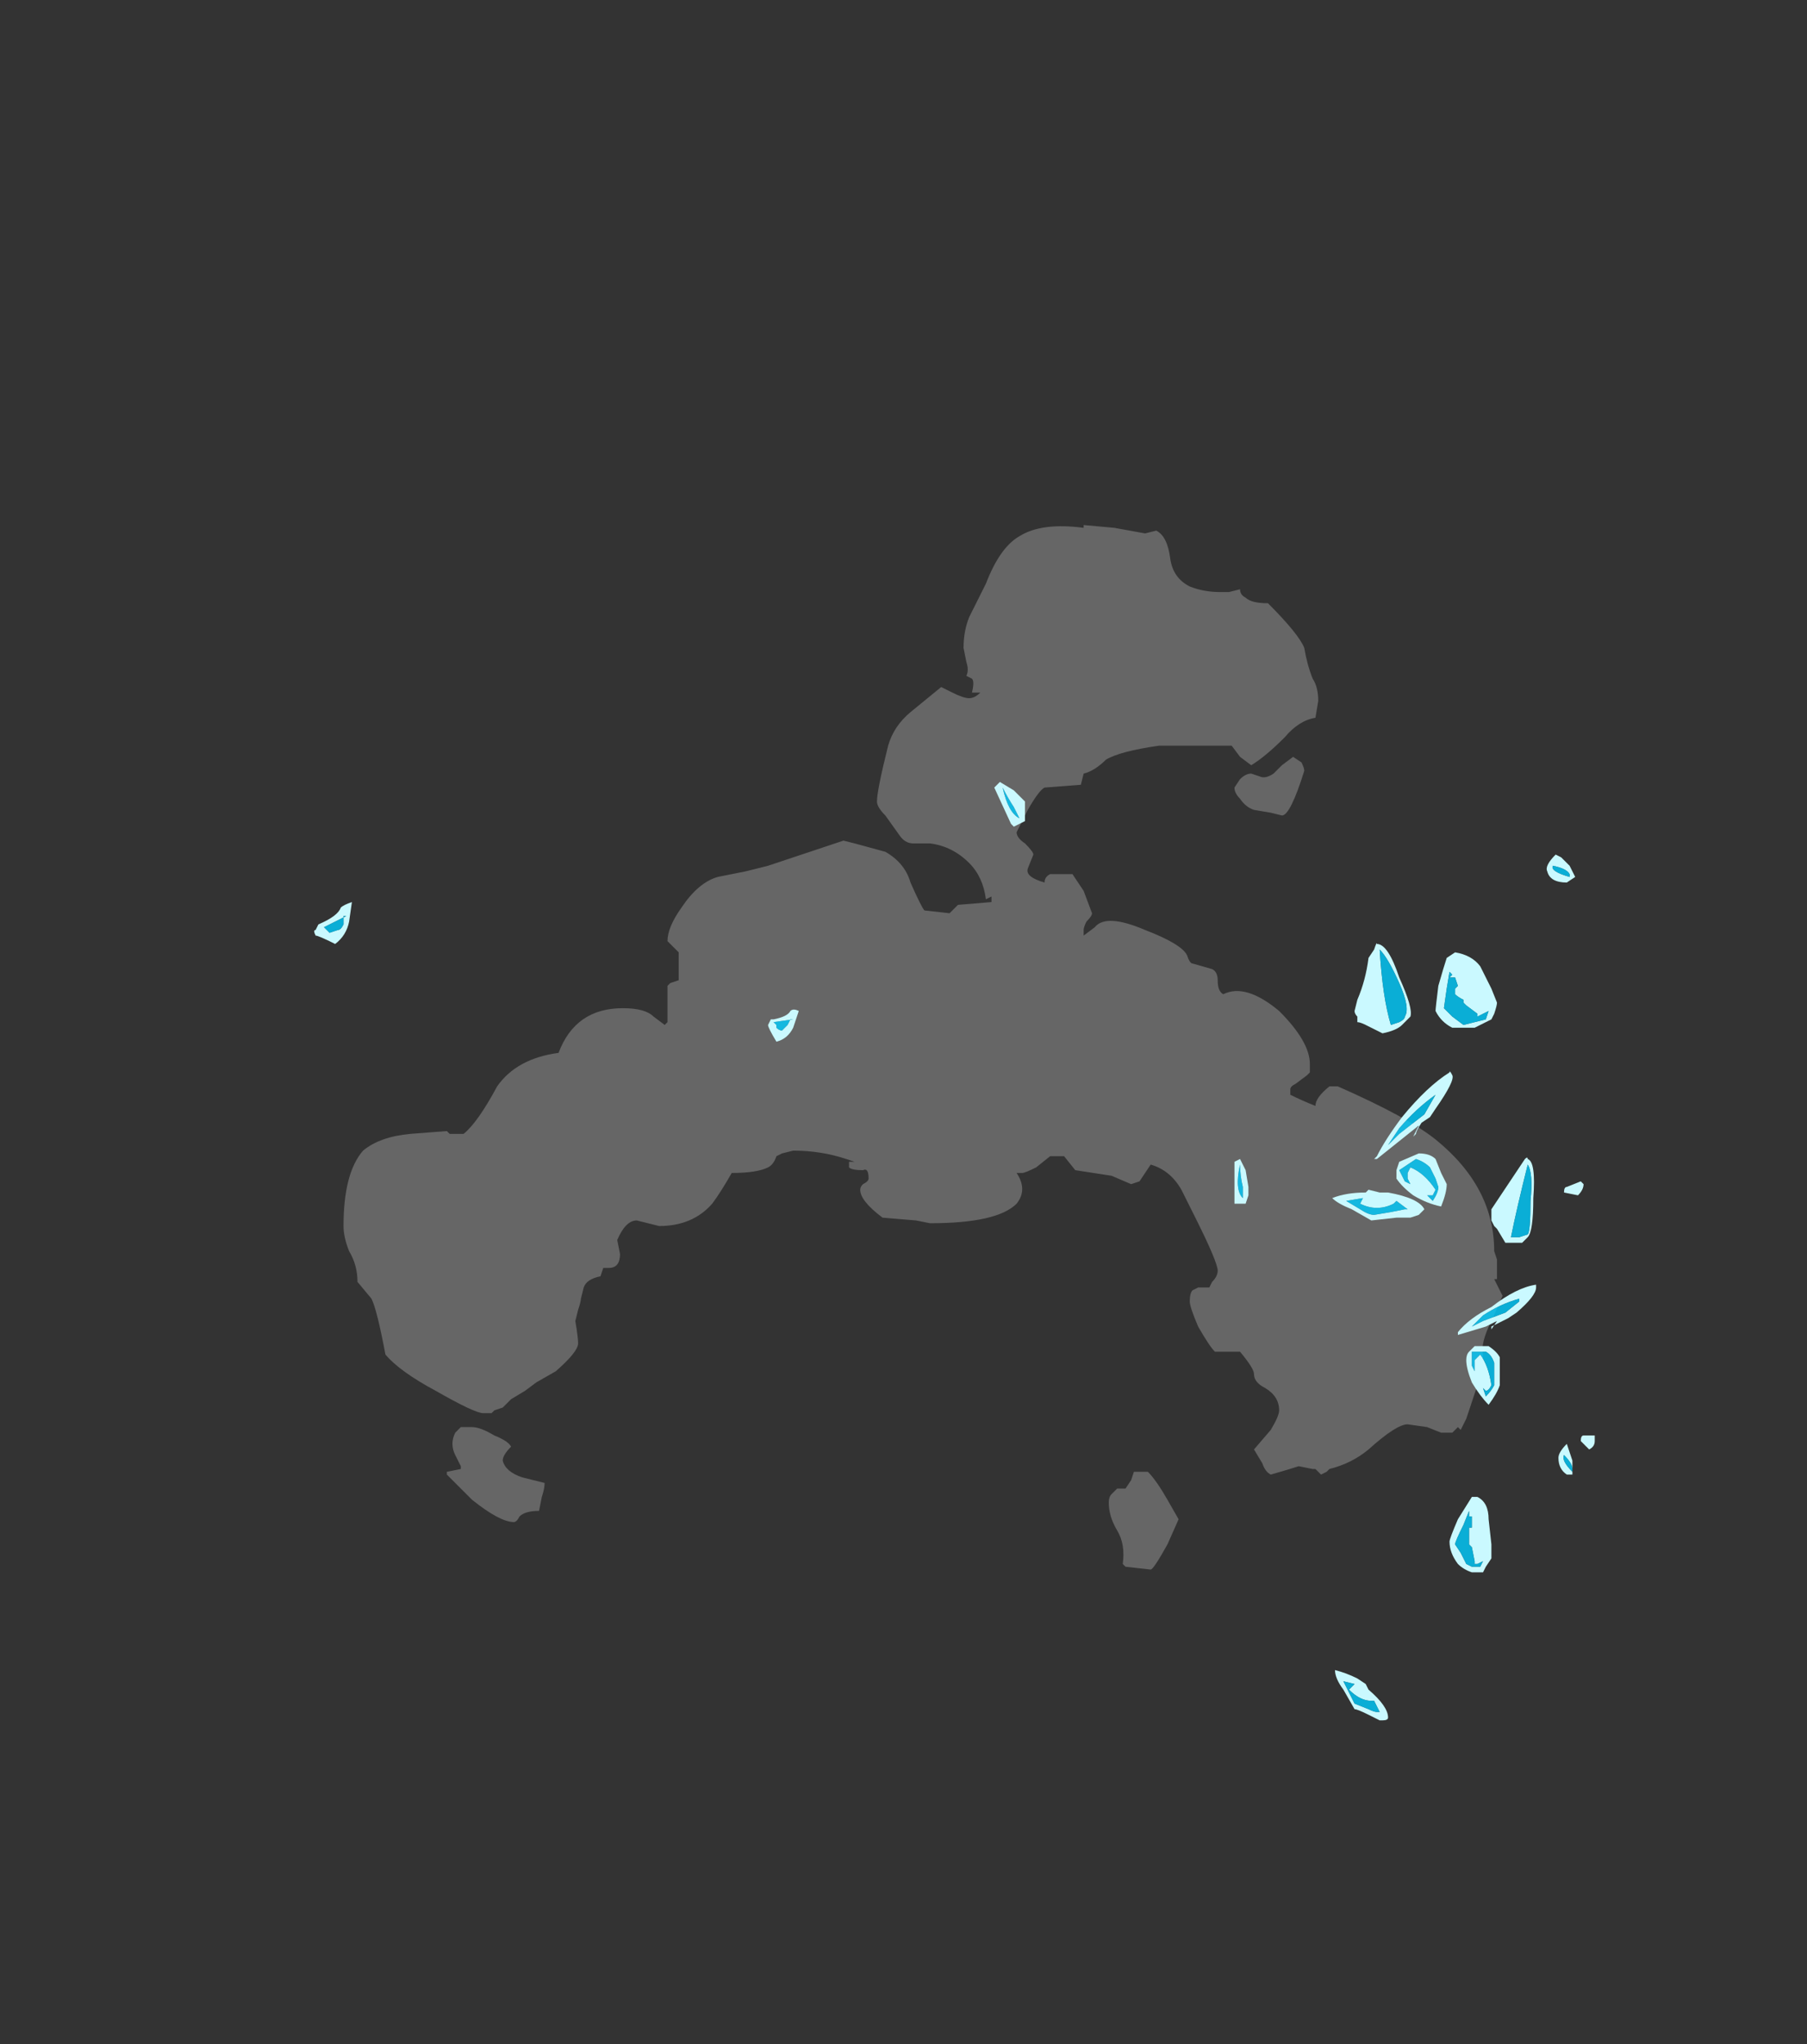 <?xml version="1.0" encoding="UTF-8" standalone="no"?>
<svg xmlns:ffdec="https://www.free-decompiler.com/flash" xmlns:xlink="http://www.w3.org/1999/xlink" ffdec:objectType="frame" height="256.2px" width="226.45px" xmlns="http://www.w3.org/2000/svg">
  <rect width="100%" height="100%" fill="#333333" stroke="none"/>
  <g transform="matrix(1.0, 0.0, 0.0, 1.0, 82.6, 270.55)">
    <use ffdec:characterId="50" height="18.7" transform="matrix(7.0, 0.0, 0.0, 7.0, -39.55, -204.75)" width="20.75" xlink:href="#shape0"/>
    <use ffdec:characterId="52" height="16.8" transform="matrix(7.0, 0.0, 0.0, 7.0, -43.05, -172.55)" width="22.9" xlink:href="#shape1"/>
  </g>
  <defs>
    <g id="shape0" transform="matrix(1.0, 0.0, 0.0, 1.0, 5.65, 29.25)">
      <path d="M-2.65 -12.75 Q-2.8 -12.6 -2.8 -12.5 -2.75 -12.3 -2.45 -12.2 L-2.05 -12.1 Q-2.05 -12.0 -2.1 -11.85 L-2.15 -11.6 Q-2.4 -11.6 -2.5 -11.5 -2.55 -11.4 -2.6 -11.4 -2.85 -11.4 -3.35 -11.8 L-3.8 -12.25 -3.8 -12.3 -3.55 -12.35 -3.55 -12.4 -3.65 -12.6 Q-3.7 -12.7 -3.7 -12.8 -3.7 -12.9 -3.65 -13.0 L-3.55 -13.1 -3.35 -13.1 Q-3.2 -13.1 -2.95 -12.95 -2.7 -12.85 -2.65 -12.75 M8.75 -12.3 Q8.9 -12.15 9.1 -11.8 L9.3 -11.45 9.1 -11.0 Q8.85 -10.55 8.8 -10.55 L8.35 -10.6 8.3 -10.65 Q8.35 -11.0 8.2 -11.25 8.05 -11.5 8.05 -11.75 8.05 -11.85 8.1 -11.9 L8.2 -12.0 8.35 -12.0 8.45 -12.15 8.5 -12.3 8.75 -12.3 M11.0 -24.8 L11.15 -24.95 11.35 -25.1 11.5 -25.0 Q11.55 -24.9 11.55 -24.85 11.3 -24.05 11.15 -24.05 L10.95 -24.1 10.65 -24.15 Q10.5 -24.2 10.4 -24.35 10.3 -24.45 10.3 -24.55 L10.4 -24.7 Q10.5 -24.8 10.6 -24.8 L10.75 -24.75 Q10.85 -24.7 11.0 -24.8 M6.45 -29.05 Q6.85 -29.3 7.6 -29.2 L7.6 -29.25 8.15 -29.2 8.7 -29.1 8.9 -29.15 Q9.1 -29.05 9.15 -28.65 9.2 -28.3 9.5 -28.15 9.75 -28.05 10.05 -28.05 L10.2 -28.05 10.4 -28.1 Q10.4 -28.0 10.5 -27.95 10.6 -27.85 10.9 -27.85 11.45 -27.3 11.55 -27.05 11.6 -26.75 11.7 -26.5 11.8 -26.35 11.8 -26.1 L11.75 -25.8 Q11.45 -25.75 11.2 -25.45 10.85 -25.1 10.6 -24.95 L10.4 -25.1 10.25 -25.3 8.95 -25.3 Q8.25 -25.2 8.0 -25.05 7.8 -24.85 7.6 -24.8 L7.55 -24.6 6.9 -24.55 Q6.8 -24.5 6.6 -24.15 L6.4 -23.75 Q6.4 -23.65 6.55 -23.55 6.7 -23.4 6.7 -23.35 L6.6 -23.1 Q6.55 -22.95 6.9 -22.85 6.9 -22.95 7.0 -23.0 L7.4 -23.0 7.6 -22.7 7.75 -22.3 Q7.75 -22.25 7.65 -22.15 7.6 -22.05 7.6 -22.0 L7.6 -21.9 7.8 -22.05 Q8.0 -22.3 8.7 -22.0 9.35 -21.75 9.45 -21.55 9.5 -21.4 9.55 -21.4 L9.9 -21.3 Q10.0 -21.25 10.0 -21.1 10.0 -20.9 10.1 -20.85 10.5 -21.05 11.1 -20.55 11.65 -20.0 11.65 -19.6 L11.65 -19.45 11.6 -19.4 11.4 -19.25 Q11.3 -19.2 11.3 -19.15 L11.3 -19.05 Q11.5 -18.95 11.75 -18.85 11.75 -19.0 12.0 -19.2 L12.15 -19.2 Q13.4 -18.65 13.9 -18.25 14.95 -17.4 14.95 -16.25 L15.0 -16.1 15.0 -15.75 14.95 -15.75 15.1 -15.45 14.9 -15.0 Q14.7 -14.6 14.75 -14.4 14.75 -14.15 14.65 -13.85 L14.45 -13.25 14.35 -13.05 14.3 -13.1 14.2 -13.0 14.0 -13.0 13.75 -13.1 13.4 -13.15 Q13.2 -13.15 12.7 -12.7 12.4 -12.45 12.0 -12.35 L11.95 -12.3 11.85 -12.25 11.75 -12.35 11.7 -12.35 11.45 -12.4 Q11.3 -12.35 10.95 -12.25 10.85 -12.3 10.8 -12.45 L10.65 -12.7 10.95 -13.05 Q11.1 -13.3 11.1 -13.4 11.1 -13.65 10.85 -13.8 10.65 -13.9 10.65 -14.05 10.65 -14.15 10.4 -14.45 L9.95 -14.45 Q9.85 -14.55 9.65 -14.9 9.5 -15.25 9.5 -15.35 9.5 -15.5 9.55 -15.55 L9.65 -15.6 9.85 -15.6 9.9 -15.7 Q10.0 -15.8 10.0 -15.9 10.0 -16.05 9.6 -16.85 L9.35 -17.35 Q9.15 -17.7 8.8 -17.8 L8.6 -17.5 8.45 -17.45 8.1 -17.6 7.45 -17.7 7.25 -17.95 7.0 -17.95 6.75 -17.75 Q6.55 -17.65 6.5 -17.65 L6.4 -17.65 Q6.6 -17.35 6.4 -17.1 6.05 -16.75 4.85 -16.75 L4.6 -16.8 4.0 -16.85 Q3.6 -17.15 3.6 -17.35 3.6 -17.4 3.65 -17.45 3.75 -17.5 3.75 -17.55 3.75 -17.75 3.65 -17.7 3.45 -17.7 3.4 -17.75 L3.4 -17.85 3.5 -17.85 3.35 -17.9 Q2.9 -18.05 2.4 -18.05 L2.2 -18.0 2.1 -17.95 Q2.05 -17.8 1.95 -17.75 1.75 -17.65 1.3 -17.65 1.1 -17.3 0.95 -17.1 0.6 -16.7 0.0 -16.7 L-0.4 -16.8 Q-0.6 -16.8 -0.75 -16.45 L-0.7 -16.2 Q-0.7 -15.95 -0.9 -15.95 L-1.0 -15.95 -1.05 -15.8 Q-1.3 -15.75 -1.35 -15.6 L-1.4 -15.4 Q-1.4 -15.35 -1.45 -15.2 L-1.5 -15.0 Q-1.45 -14.7 -1.45 -14.6 -1.45 -14.45 -1.85 -14.1 L-2.2 -13.9 -2.4 -13.75 -2.65 -13.6 -2.8 -13.45 -2.95 -13.4 -3.0 -13.35 -3.15 -13.35 Q-3.3 -13.35 -4.0 -13.75 -4.65 -14.1 -4.9 -14.4 -5.05 -15.2 -5.15 -15.4 L-5.4 -15.7 Q-5.4 -16.0 -5.55 -16.25 -5.65 -16.5 -5.65 -16.7 -5.65 -17.65 -5.3 -18.05 -5.0 -18.3 -4.45 -18.35 L-3.8 -18.4 -3.75 -18.35 -3.5 -18.35 Q-3.25 -18.55 -2.9 -19.2 -2.55 -19.7 -1.8 -19.8 -1.5 -20.6 -0.65 -20.6 -0.25 -20.6 -0.1 -20.45 L0.1 -20.3 0.15 -20.35 0.15 -21.0 0.2 -21.05 0.35 -21.1 0.35 -21.6 0.15 -21.8 Q0.15 -22.05 0.4 -22.4 0.7 -22.85 1.05 -22.95 L1.55 -23.05 1.95 -23.15 3.3 -23.6 3.5 -23.55 4.05 -23.4 Q4.4 -23.2 4.5 -22.85 4.7 -22.4 4.75 -22.35 L5.2 -22.3 5.35 -22.45 5.95 -22.5 5.95 -22.6 5.85 -22.55 Q5.8 -22.95 5.55 -23.2 5.25 -23.5 4.85 -23.55 L4.55 -23.55 Q4.4 -23.55 4.3 -23.7 L4.05 -24.05 Q3.9 -24.2 3.9 -24.3 3.9 -24.5 4.1 -25.3 4.2 -25.65 4.5 -25.9 L5.05 -26.35 5.25 -26.25 Q5.45 -26.15 5.55 -26.15 5.65 -26.15 5.75 -26.25 L5.6 -26.25 Q5.65 -26.45 5.6 -26.5 L5.5 -26.55 Q5.55 -26.65 5.5 -26.8 L5.45 -27.05 Q5.45 -27.35 5.55 -27.6 L5.85 -28.2 Q6.1 -28.85 6.45 -29.05" fill="#ffffff" fill-opacity="0.251" fill-rule="evenodd" stroke="none"/>
    </g>
    <g id="shape1" transform="matrix(1.0, 0.0, 0.0, 1.0, 6.15, 24.65)">
      <path d="M12.7 -21.5 L12.8 -21.65 Q12.85 -21.8 12.85 -21.75 13.05 -21.75 13.25 -21.15 13.5 -20.6 13.45 -20.45 L13.3 -20.3 Q13.2 -20.2 12.95 -20.15 L12.65 -20.3 Q12.55 -20.35 12.5 -20.35 L12.5 -20.45 Q12.45 -20.5 12.45 -20.55 L12.5 -20.75 Q12.65 -21.1 12.7 -21.5 M13.25 -21.05 Q13.05 -21.5 12.9 -21.65 12.95 -20.8 13.1 -20.3 L13.25 -20.35 Q13.35 -20.4 13.35 -20.45 13.45 -20.6 13.25 -21.05 M12.8 -17.9 L12.85 -17.95 Q13.0 -18.25 13.3 -18.65 13.75 -19.2 14.15 -19.45 14.15 -19.5 14.2 -19.4 14.25 -19.3 13.9 -18.8 L13.8 -18.65 13.65 -18.55 Q13.55 -18.4 13.55 -18.35 L13.5 -18.3 13.6 -18.5 12.85 -17.9 12.8 -17.9 M13.9 -19.05 Q13.55 -18.8 13.25 -18.45 L13.05 -18.15 13.25 -18.35 13.7 -18.7 13.9 -19.05 M13.25 -17.7 L13.35 -17.5 13.45 -17.45 13.4 -17.55 13.4 -17.65 13.45 -17.75 Q13.7 -17.65 13.9 -17.35 L13.85 -17.25 13.75 -17.25 13.85 -17.15 Q13.95 -17.3 13.95 -17.4 L13.9 -17.55 13.8 -17.75 Q13.7 -17.85 13.55 -17.9 L13.25 -17.7 M13.25 -17.85 L13.6 -18.0 Q13.8 -18.0 13.9 -17.9 L14.0 -17.65 14.1 -17.45 Q14.1 -17.3 14.0 -17.05 13.75 -17.1 13.5 -17.25 13.3 -17.4 13.2 -17.55 13.2 -17.65 13.2 -17.7 L13.25 -17.85 M16.2 -17.3 Q16.2 -17.4 16.25 -17.4 L16.5 -17.5 16.55 -17.45 Q16.55 -17.35 16.45 -17.25 L16.2 -17.3 M2.35 -20.4 L2.4 -20.4 2.05 -20.35 2.1 -20.3 2.1 -20.25 Q2.15 -20.2 2.2 -20.2 L2.3 -20.3 2.35 -20.4 M2.35 -20.55 Q2.4 -20.6 2.5 -20.55 L2.4 -20.25 Q2.3 -20.05 2.1 -20.0 1.95 -20.25 1.95 -20.3 L2.0 -20.4 2.05 -20.4 Q2.3 -20.45 2.35 -20.55 M10.4 -17.8 Q10.3 -17.35 10.45 -17.2 L10.45 -17.4 Q10.4 -17.6 10.4 -17.8 M14.55 -11.85 L14.65 -11.85 Q14.85 -11.75 14.85 -11.45 L14.9 -11.0 14.9 -10.75 14.8 -10.6 14.75 -10.5 14.55 -10.5 Q14.4 -10.55 14.3 -10.65 14.15 -10.85 14.15 -11.05 14.15 -11.1 14.3 -11.45 L14.55 -11.85 M16.25 -12.8 L16.35 -12.5 16.35 -12.25 16.25 -12.25 Q16.1 -12.35 16.1 -12.55 16.1 -12.65 16.25 -12.8 M10.3 -17.85 L10.4 -17.9 10.5 -17.7 10.55 -17.4 10.55 -17.25 10.5 -17.1 10.3 -17.1 10.3 -17.85 M16.35 -12.3 L16.35 -12.35 Q16.35 -12.45 16.2 -12.6 16.15 -12.5 16.35 -12.3 M14.5 -11.5 L14.5 -11.6 14.4 -11.35 Q14.25 -11.05 14.25 -11.0 L14.35 -10.85 14.45 -10.65 14.55 -10.6 14.7 -10.6 14.75 -10.7 14.65 -10.65 14.6 -10.65 14.6 -10.7 14.55 -10.95 14.5 -11.0 14.5 -11.3 14.55 -11.3 14.55 -11.5 14.5 -11.5 M12.65 -8.5 L12.7 -8.4 Q13.05 -8.1 13.05 -7.9 13.05 -7.85 12.95 -7.85 L12.9 -7.85 12.7 -7.95 Q12.5 -8.05 12.45 -8.05 L12.25 -8.4 Q12.1 -8.6 12.1 -8.75 12.3 -8.7 12.5 -8.6 L12.65 -8.5 M12.35 -8.4 L12.45 -8.5 12.25 -8.55 12.45 -8.15 12.7 -8.05 Q12.8 -8.0 12.85 -8.0 L12.9 -8.0 12.8 -8.2 12.75 -8.2 Q12.55 -8.2 12.35 -8.4" fill="#caf9ff" fill-rule="evenodd" stroke="none"/>
      <path d="M13.25 -21.05 Q13.45 -20.6 13.35 -20.45 13.35 -20.4 13.25 -20.35 L13.1 -20.3 Q12.95 -20.8 12.9 -21.65 13.05 -21.5 13.25 -21.05 M13.25 -17.7 L13.55 -17.9 Q13.7 -17.85 13.8 -17.75 L13.9 -17.55 13.95 -17.4 Q13.95 -17.3 13.85 -17.15 L13.75 -17.25 13.85 -17.25 13.9 -17.35 Q13.7 -17.65 13.45 -17.75 L13.4 -17.65 13.4 -17.55 13.45 -17.45 13.35 -17.5 13.25 -17.7 M13.9 -19.05 L13.7 -18.7 13.25 -18.35 13.05 -18.15 13.25 -18.45 Q13.55 -18.8 13.9 -19.05 M2.35 -20.4 L2.3 -20.3 2.2 -20.2 Q2.15 -20.2 2.1 -20.25 L2.1 -20.3 2.05 -20.35 2.4 -20.4 2.35 -20.4 M10.4 -17.8 Q10.4 -17.6 10.45 -17.4 L10.45 -17.2 Q10.3 -17.35 10.4 -17.8 M14.5 -11.5 L14.55 -11.5 14.55 -11.3 14.5 -11.3 14.5 -11.0 14.55 -10.95 14.6 -10.7 14.6 -10.65 14.65 -10.65 14.75 -10.7 14.7 -10.6 14.55 -10.6 14.45 -10.65 14.35 -10.85 14.25 -11.0 Q14.25 -11.05 14.4 -11.35 L14.5 -11.6 14.5 -11.5 M16.35 -12.3 Q16.15 -12.5 16.2 -12.6 16.35 -12.45 16.35 -12.35 L16.35 -12.3 M12.35 -8.4 Q12.55 -8.2 12.75 -8.2 L12.8 -8.2 12.9 -8.0 12.85 -8.0 Q12.8 -8.0 12.7 -8.05 L12.45 -8.15 12.25 -8.55 12.45 -8.5 12.35 -8.4" fill="#00cdff" fill-opacity="0.8" fill-rule="evenodd" stroke="none"/>
      <path d="M16.15 -23.3 Q16.25 -23.2 16.3 -23.15 L16.4 -22.95 16.25 -22.85 Q15.95 -22.85 15.9 -23.05 15.85 -23.15 16.05 -23.35 L16.15 -23.3 M14.1 -21.5 L14.25 -21.6 Q14.55 -21.55 14.7 -21.35 L14.9 -20.95 15.0 -20.7 Q15.0 -20.65 14.95 -20.5 L14.9 -20.4 14.6 -20.25 14.2 -20.25 Q14.0 -20.35 13.9 -20.55 13.9 -20.6 13.95 -21.0 14.05 -21.35 14.1 -21.5 M14.6 -20.35 L14.8 -20.4 14.85 -20.55 14.65 -20.45 14.65 -20.5 14.45 -20.65 14.4 -20.7 14.4 -20.75 Q14.3 -20.8 14.25 -20.85 L14.25 -20.95 14.3 -21.0 14.25 -21.15 14.15 -21.15 14.2 -21.2 14.15 -21.25 14.1 -20.95 14.05 -20.6 14.2 -20.45 14.4 -20.3 14.6 -20.35 M16.3 -23.0 Q16.25 -23.1 16.0 -23.15 15.95 -23.05 16.3 -22.95 L16.3 -23.0 M15.5 -17.9 Q15.55 -17.95 15.55 -17.9 15.7 -17.85 15.65 -17.2 15.65 -16.6 15.55 -16.5 L15.45 -16.4 15.15 -16.4 15.0 -16.65 14.95 -16.7 14.9 -16.8 14.9 -17.0 15.5 -17.9 M13.2 -17.15 L13.15 -17.1 Q12.85 -16.95 12.55 -17.1 L12.6 -17.2 12.3 -17.15 12.55 -17.0 Q12.7 -16.9 12.8 -16.9 L13.1 -16.95 13.35 -17.0 13.4 -17.0 13.2 -17.15 M13.7 -17.0 L13.6 -16.9 13.45 -16.85 13.2 -16.85 12.75 -16.8 12.4 -17.0 Q12.15 -17.1 12.05 -17.2 12.3 -17.3 12.65 -17.3 L12.7 -17.35 12.9 -17.3 13.05 -17.3 Q13.6 -17.2 13.7 -17.0 M14.3 -14.8 Q14.5 -15.05 14.9 -15.25 15.35 -15.6 15.7 -15.65 15.7 -15.7 15.7 -15.6 15.7 -15.45 15.35 -15.15 L15.2 -15.05 14.9 -14.9 14.9 -14.85 15.0 -15.0 14.8 -14.9 14.3 -14.75 14.3 -14.8 M15.55 -16.55 Q15.6 -16.6 15.6 -17.15 15.65 -17.65 15.55 -17.8 15.35 -17.0 15.25 -16.5 L15.4 -16.5 15.55 -16.55 M15.4 -15.4 Q15.05 -15.3 14.75 -15.1 L14.55 -14.9 14.75 -15.0 15.15 -15.15 15.4 -15.35 15.4 -15.4 M14.5 -14.45 L14.6 -14.55 14.85 -14.55 Q15.0 -14.45 15.05 -14.35 L15.05 -13.85 Q15.0 -13.7 14.85 -13.5 14.7 -13.65 14.55 -13.9 14.45 -14.15 14.45 -14.3 14.45 -14.4 14.5 -14.45 M14.6 -14.3 L14.7 -14.4 Q14.85 -14.2 14.9 -13.85 14.85 -13.75 14.8 -13.75 L14.75 -13.8 14.8 -13.65 Q14.9 -13.75 14.95 -13.85 L14.95 -14.25 Q14.9 -14.4 14.8 -14.45 L14.55 -14.45 14.55 -14.2 14.6 -14.1 14.6 -14.3 M6.55 -24.3 L6.55 -23.95 6.35 -23.85 6.3 -23.9 6.0 -24.55 6.1 -24.65 6.35 -24.5 6.55 -24.3 M6.45 -24.0 L6.35 -24.2 Q6.25 -24.35 6.15 -24.55 6.25 -24.1 6.45 -24.0 M16.75 -12.85 Q16.75 -12.75 16.65 -12.7 L16.5 -12.85 Q16.5 -12.95 16.55 -12.95 L16.75 -12.95 16.75 -12.85 M-5.7 -22.4 Q-5.65 -22.45 -5.5 -22.5 L-5.55 -22.15 Q-5.6 -21.9 -5.8 -21.75 -6.1 -21.9 -6.15 -21.9 -6.2 -22.0 -6.15 -22.0 L-6.1 -22.1 Q-5.75 -22.25 -5.7 -22.4 M-5.75 -22.0 Q-5.7 -22.0 -5.65 -22.1 L-5.65 -22.25 -5.6 -22.25 Q-5.7 -22.2 -6.0 -22.05 L-5.9 -21.95 -5.75 -22.0" fill="#caf9ff" fill-rule="evenodd" stroke="none"/>
      <path d="M16.3 -23.0 L16.3 -22.95 Q15.95 -23.05 16.0 -23.15 16.25 -23.1 16.3 -23.0 M14.6 -20.35 L14.4 -20.3 14.2 -20.45 14.05 -20.6 14.1 -20.95 14.15 -21.25 14.2 -21.2 14.15 -21.15 14.25 -21.15 14.3 -21.0 14.25 -20.95 14.25 -20.85 Q14.3 -20.8 14.4 -20.75 L14.4 -20.7 14.45 -20.65 14.65 -20.5 14.65 -20.45 14.85 -20.55 14.8 -20.4 14.6 -20.35 M13.2 -17.15 L13.4 -17.0 13.35 -17.0 13.1 -16.95 12.8 -16.9 Q12.7 -16.9 12.55 -17.0 L12.3 -17.15 12.6 -17.2 12.55 -17.1 Q12.85 -16.95 13.15 -17.1 L13.2 -17.15 M15.4 -15.4 L15.4 -15.35 15.15 -15.15 14.75 -15.0 14.55 -14.9 14.75 -15.1 Q15.05 -15.3 15.4 -15.4 M15.55 -16.55 L15.4 -16.5 15.25 -16.5 Q15.35 -17.0 15.55 -17.8 15.65 -17.65 15.6 -17.15 15.6 -16.6 15.55 -16.55 M14.6 -14.3 L14.6 -14.1 14.55 -14.2 14.55 -14.45 14.8 -14.45 Q14.9 -14.4 14.95 -14.25 L14.95 -13.85 Q14.9 -13.75 14.8 -13.65 L14.75 -13.8 14.8 -13.75 Q14.85 -13.75 14.9 -13.85 14.85 -14.2 14.7 -14.4 L14.6 -14.3 M6.45 -24.0 Q6.25 -24.1 6.15 -24.55 6.25 -24.35 6.35 -24.2 L6.45 -24.0 M-5.75 -22.0 L-5.9 -21.95 -6.0 -22.05 Q-5.7 -22.2 -5.6 -22.25 L-5.65 -22.25 -5.65 -22.1 Q-5.7 -22.0 -5.75 -22.0" fill="#00cdff" fill-opacity="0.8" fill-rule="evenodd" stroke="none"/>
    </g>
  </defs>
</svg>
